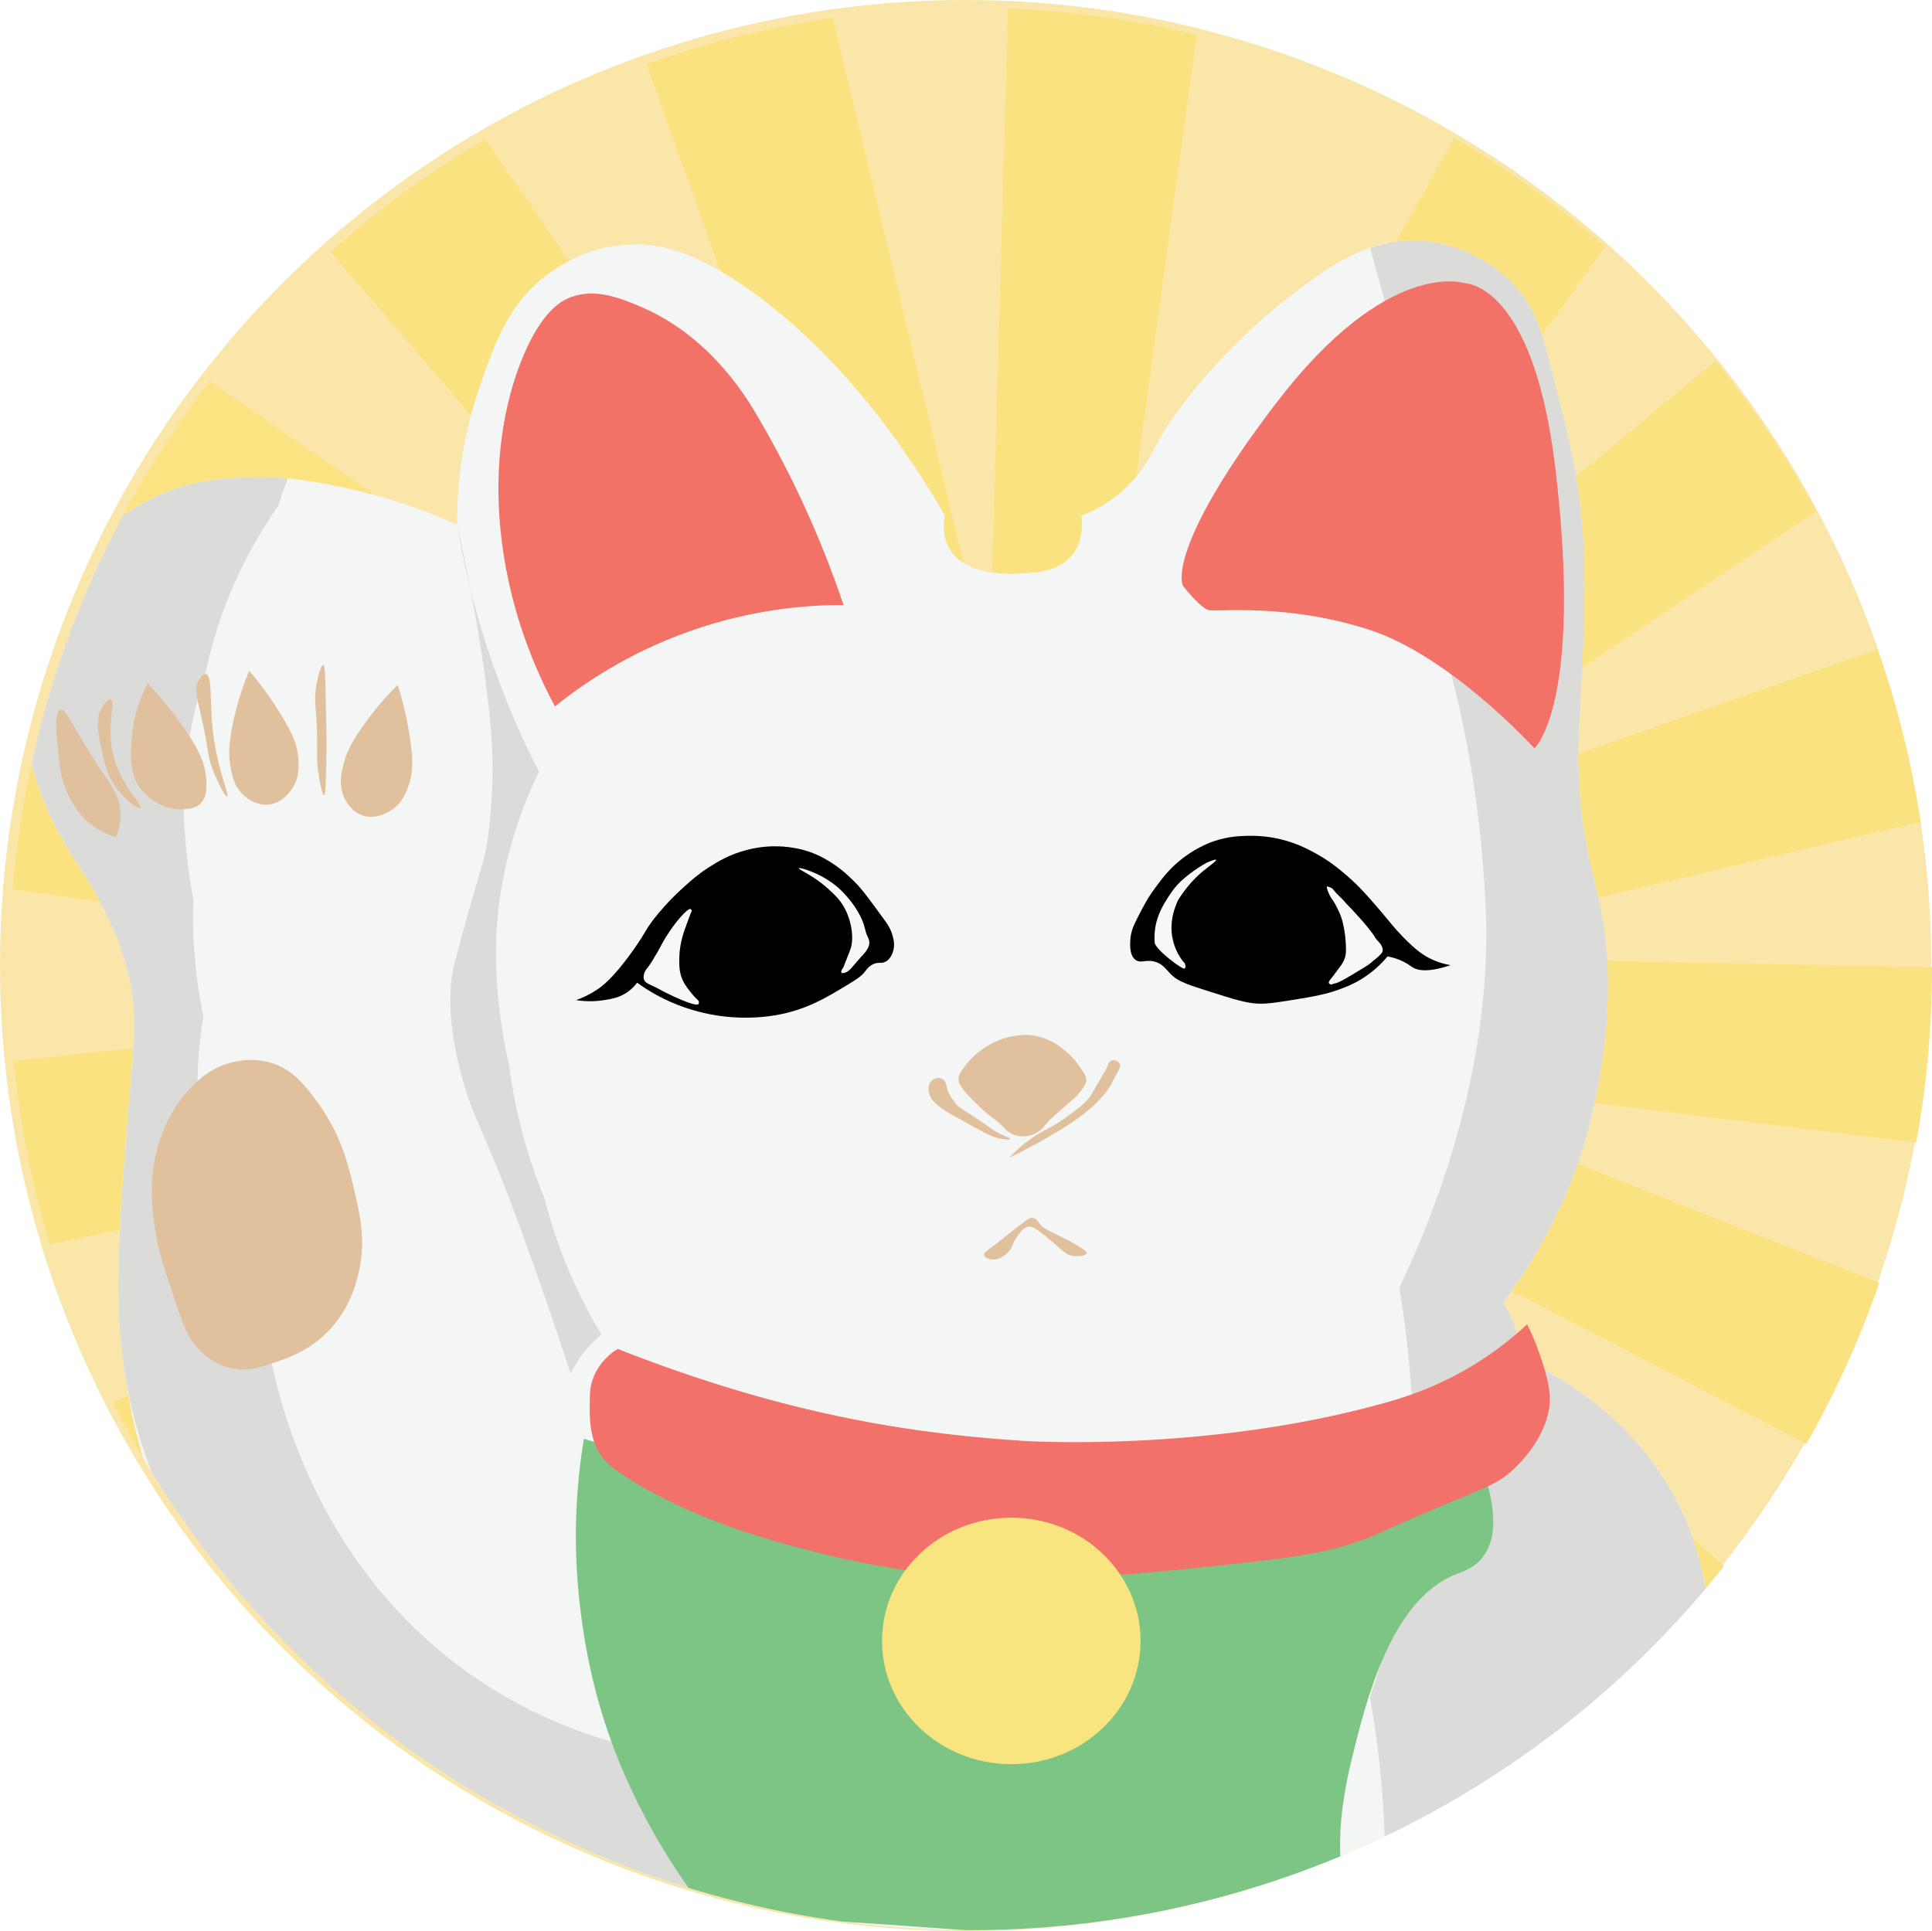 <?xml version="1.0" encoding="UTF-8"?>
<svg id="Layer_2" data-name="Layer 2" xmlns="http://www.w3.org/2000/svg" width="697" height="696.74" xmlns:xlink="http://www.w3.org/1999/xlink" viewBox="0 0 697 696.74">
  <defs>
    <clipPath id="clippath">
      <circle cx="350.19" cy="349.6" r="346.82" style="fill: none;"/>
    </clipPath>
    <filter id="drop-shadow-1" x="196.97" y="461.94" width="378" height="123" filterUnits="userSpaceOnUse">
      <feOffset dx="7" dy="7"/>
      <feGaussianBlur result="blur" stdDeviation="5"/>
      <feFlood flood-color="#231f20" flood-opacity=".16"/>
      <feComposite in2="blur" operator="in"/>
      <feComposite in="SourceGraphic"/>
    </filter>
  </defs>
  <g id="Layer_1-2" data-name="Layer 1">
    <circle cx="348.37" cy="348.37" r="348.37" style="fill: #fae6a9;"/>
    <g style="clip-path: url(#clippath);">
      <g>
        <polygon points="388.44 328.12 354.51 328.12 365.82 -73.5 443.58 -73.5 388.44 328.12" style="fill: #fae280;"/>
        <polygon points="376.4 323.43 344.68 335.19 209.15 -44.16 281.84 -71.12 376.4 323.43" style="fill: #fae280;"/>
        <polygon points="363.44 323.23 338.07 345.22 73.36 37.57 131.51 -12.83 363.44 323.23" style="fill: #fae280;"/>
        <polygon points="351.25 327.53 335.53 356.88 -23.84 161.04 12.19 93.77 351.25 327.53" style="fill: #fbe381;"/>
        <polygon points="341.43 335.77 337.41 368.66 -69.79 310.16 -60.58 234.78 341.43 335.77" style="fill: #fae280;"/>
        <polygon points="335.24 346.89 343.45 379.03 -58.49 465.48 -77.31 391.83 335.24 346.89" style="fill: #fae280;"/>
        <polygon points="333.5 359.42 352.86 386.62 8.57 606.77 -35.81 544.44 333.5 359.42" style="fill: #fae280;"/>
        <polygon points="336.43 371.75 364.43 390.46 122.66 715.6 58.5 672.72 336.43 371.75" style="fill: #fae280;"/>
        <polygon points="343.65 382.25 376.63 390.03 268.91 777.79 193.33 759.95 343.65 382.25" style="fill: #fae280;"/>
        <polygon points="354.23 389.56 387.89 385.41 428.25 785.24 351.11 794.75 354.23 389.56" style="fill: #fae280;"/>
        <polygon points="366.77 392.73 396.73 377.18 579.92 736.96 511.26 772.6 366.77 392.73" style="fill: #fae280;"/>
        <polygon points="379.65 391.35 402 366.43 704.13 639.25 652.91 696.37 379.65 391.35" style="fill: #fae280;"/>
        <polygon points="391.19 385.59 403.02 354.55 784.71 504.86 757.61 576.01 391.19 385.59" style="fill: #fae280;"/>
        <polygon points="399.88 376.21 399.64 343.09 811.14 351.3 811.69 427.2 399.88 376.21" style="fill: #fae280;"/>
        <polygon points="404.59 364.43 392.32 333.55 779.99 198.58 808.11 269.35 404.59 364.43" style="fill: #fae280;"/>
        <polygon points="404.71 351.78 382 327.16 695.3 66.61 747.34 123.02 404.71 351.78" style="fill: #fae280;"/>
        <polygon points="400.22 339.91 370.04 324.77 568.13 -27.4 637.3 7.29 400.22 339.91" style="fill: #fae280;"/>
      </g>
      <g>
        <path d="M164.89,189.26c-.06-21.87,4.42-38.94,8.2-49.85,5.52-15.93,10.62-30.54,25.24-41.01,4.3-3.08,14.02-9.08,27.13-10.1,12.71-.99,25.84,2.92,44.17,15.77,35.49,24.87,59.42,61.47,71.3,82.03-.56,2.87-.88,7.25,1.26,11.36,5.57,10.69,22.73,9.69,26.5,9.46,5.96-.35,13.64-.8,18.3-6.94,4.01-5.28,3.44-11.7,3.15-13.88,3.55-1.39,8.72-3.84,13.88-8.2,7.77-6.57,11.38-13.98,12.62-16.41,9.33-18.23,31.16-40.88,46.69-53,14.31-11.16,30.7-23.95,51.74-21.45,2.16.26,19.81,2.62,32.18,17.04,6.44,7.5,8.75,15.12,11.36,25.24,7.68,29.75,11.52,44.63,12.62,67.51.91,18.86-.16,39.03-1.26,59.94-.41,7.69-.59,9.33-.63,13.88-.22,25.36,4.99,43.56,6.94,51.74,8.24,34.59.69,68.05-1.89,79.5-3.49,15.47-11.49,40.64-32.18,68.14,1.42,2.08,3.13,5.03,4.42,8.83,1.54,4.56,1.88,8.58,1.89,11.36,5.68,2.41,13.28,6.18,21.45,11.99,7.02,4.99,26.34,19.09,37.86,45.43,2.17,4.96,18.58,44.05,1.26,80.13-1.44,3-2.82,5.37-3.79,6.94-26.4,10.01-62.55,28.28-92.32,63.41-13.21,15.58-13.09,20.25-21.32,29.85-46.06,53.74-168,45.7-250.4-.29-17.08-9.53-90.7-50.62-91.51-106.86-.01-.79,0-1.45,0-1.89-2.65-.41-6.64-1.14-11.36-2.52-4.55-1.34-19.42-6.1-41.64-25.24-9.16-7.88-17.42-15-25.87-26.5-18.81-25.61-23.2-52.09-25.87-69.41-3.02-19.55-2.42-34.98-1.89-48.58.53-13.67,2.25-34.75,4.42-61.2.96-11.75,1.55-18.35,0-27.76-2.36-14.38-8.15-25.9-11.36-32.18-4.38-8.57-6.83-11.18-10.73-17.67-4.21-7.01-14.91-24.81-16.41-46.69-1.79-26.09,10.28-46.33,15.77-54.26,4.38-6.32,14.32-20.31,32.81-28.39,13.77-6.02,26.39-6.19,35.33-6.31,11.45-.15,19.93,1.48,28.39,3.15,10.98,2.17,26.14,6.14,43.54,13.88Z" style="fill: #f4f6f6;"/>
        <path d="M607.83,547.65c-11.52-26.34-30.83-40.44-37.86-45.43-8.17-5.81-15.78-9.57-21.45-11.99-.01-2.78-.35-6.8-1.89-11.36-1.28-3.8-2.99-6.76-4.42-8.83,20.68-27.5,28.69-52.67,32.18-68.14,2.58-11.45,10.14-44.92,1.89-79.5-1.95-8.18-7.16-26.38-6.94-51.74.04-4.55.23-6.19.63-13.88,1.1-20.91,2.17-41.08,1.26-59.94-1.1-22.88-4.94-37.76-12.62-67.51-2.61-10.12-4.92-17.74-11.36-25.24-7.97-9.29-18.08-13.54-24.87-15.48.19,2.99.43,5.98.56,8.96,1.42,31.8-4.48,65.32-15.46,97.74,17.57,41.75,26.5,87.45,28.51,132.3,2.01,44.83-10.22,93.2-31.13,136.94,2.63,16.31,4.3,32.74,5.03,49.05,1.44,32.14-4.52,66.09-15.66,98.87.67,3.69,1.28,7.45,1.84,11.27,3.23,22.04,4.09,42.8,3.48,61.89,35.25-16.97,70.51-33.93,105.76-50.9.96-1.57,2.35-3.94,3.79-6.94,17.32-36.08.91-75.17-1.26-80.13Z" style="fill: #dbdbd9;"/>
        <path d="M536.23,246.66c12.56,47.33,26.35,94.16,41.06,140.68,2.68-15.94,4.9-40.13-1.02-64.95-1.95-8.18-7.16-26.38-6.94-51.74.04-4.55.23-6.19.63-13.88,1.1-20.91,2.17-41.08,1.26-59.94-1.1-22.88-4.94-37.76-12.62-67.51-2.61-10.12-4.92-17.74-11.36-25.24-12.37-14.42-30.02-16.78-32.18-17.04-7.48-.89-14.35.22-20.78,2.43,14.52,52.23,28.02,104.77,41.93,157.18Z" style="fill: #dbdbd9;"/>
        <path d="M196.36,432.23c-6.11-14.94-10.43-30.8-12.59-47.3-2.56-11.19-4.21-22.72-4.73-34.5-1.14-25.55,4.72-49.91,15.41-72.01-4.55-8.85-9.06-18.66-13.22-29.44-8.48-21.93-13.42-42.3-16.34-59.73,8.3,36.81,11.82,65.39,12.58,79.36.97,18.02-1.46,33.97-1.88,36.34-.3,1.68-.65,3.31-.65,3.31-.94,4.07-2.39,7.6-8.47,30.02-1.88,6.96-2.83,10.43-3,11.36-1.25,6.77-2.37,18.62,3.24,39.16,3.36,12.3,5.89,15.81,13.78,35.4,1.89,4.68,5.4,13.73,11.94,32.03,3.72,10.41,8.35,23.73,13.43,39.39,1.17-2.42,2.9-5.39,5.43-8.45,1.95-2.35,3.91-4.21,5.64-5.64-4.12-6.91-8.45-15.17-12.4-24.75-3.66-8.9-6.28-17.2-8.18-24.56Z" style="fill: #dbdbd9;"/>
        <path d="M271.85,635.65c7.3-.02,14.61-.04,21.91-.06-.22-.59-.42-1.19-.63-1.79-7.03,1.09-14.14,1.7-21.28,1.85Z" style="fill: #dbdbd9;"/>
        <path d="M96.73,484.87c-14.95-25.82-23.96-55.65-25.37-87.12-.47-10.49.33-20.76,2.03-30.81-1.94-9.64-3.21-19.51-3.66-29.56-.19-4.34-.13-8.63.06-12.9-1.77-9.1-2.89-18.42-3.32-27.89-.84-18.74,2.05-36.9,7.78-54.01,4.42-21.66,13.52-42,26.11-60.07,1.09-3.31,2.17-6.63,3.49-9.85-3.36-.31-6.92-.5-10.88-.45-8.95.12-21.56.29-35.33,6.31-18.49,8.09-28.43,22.07-32.81,28.39-5.49,7.93-17.56,28.18-15.77,54.26,1.5,21.88,12.19,39.68,16.4,46.69,3.9,6.49,6.35,9.1,10.73,17.67,3.21,6.28,9,17.8,11.36,32.18,1.55,9.42.96,16.02,0,27.76-2.16,26.46-3.89,47.53-4.42,61.2-.53,13.61-1.12,29.03,1.89,48.58,4.8,31.11,17.39,53.88,25.87,69.41,2.59,4.75,9.04,16.23,21.22,33.07,34.12,47.16,70.19,76.89,78.74,83.8,29.2,23.61,57.93,40.38,82.73,52.31,7.85-69.65,11.48-98.21,12.15-98.2,0,0,.19,0,.19-.01,0-.04-1.69-.22-4.07-.44-17.73-.85-53.64-5.12-89.34-29.14-61.29-41.24-73.63-108.2-75.77-121.22Z" style="fill: #dbdbd9;"/>
        <path d="M200.22,254.88c10.04-8.09,26.26-19.23,48.58-27.13,22.65-8.01,42.55-9.5,55.52-9.46-3.92-11.65-8.86-24.4-15.14-37.86-5.56-11.91-11.36-22.64-17.04-32.18-6.97-11.59-20.08-28.89-41.64-37.86-7.14-2.97-15.81-6.44-24.61-3.15-3.3,1.23-11.43,5.21-18.93,25.87-3.15,8.68-11.39,34.61-4.42,71.93,2.21,11.81,6.85,29.67,17.67,49.85Z" style="fill: #f27268;"/>
        <path d="M426.74,211.34s-6.94-12.62,33.44-65.62c40.38-53,68.14-43.54,68.14-43.54,0,0,24.82-.52,32.81,66.88,10.1,85.18-7.57,100.95-7.57,100.95,0,0-30.29-33.44-59.94-42.91-29.66-9.46-54.26-6.31-57.42-6.94-3.15-.63-9.46-8.83-9.46-8.83Z" style="fill: #f27268;"/>
        <path d="M207.79,360.88c1.84-.66,4.59-1.81,7.57-3.79,1.61-1.07,5.87-3.99,13.25-14.51,4.93-7.02,4-6.82,7.57-11.36,1.33-1.7,5.02-6.26,10.73-11.36,2.66-2.38,5.1-4.55,8.83-6.94,2.95-1.88,7.4-4.67,13.88-6.31,5.01-1.27,9.06-1.29,10.73-1.26,5.91.11,10.25,1.52,11.36,1.89,4.25,1.44,7.16,3.32,8.83,4.42,3.28,2.15,5.37,4.17,7.57,6.31,2.87,2.79,5.7,6.7,11.36,14.51.63.88,1.83,2.56,2.52,5.05.4,1.42,1.02,3.8,0,6.31-.29.72-.95,2.34-2.52,3.15-1.38.72-2.21.16-3.79.63-1.98.59-3.02,2.18-3.79,3.15-1.41,1.8-4.31,3.51-10.1,6.94-1.93,1.14-6.27,3.71-11.36,5.68-9.72,3.75-18.3,3.8-22.08,3.79-4.43-.02-17.59-.52-31.55-8.2-2.94-1.62-5.28-3.21-6.94-4.42-.64.86-1.66,2.05-3.15,3.15-2.95,2.19-5.91,2.69-8.83,3.15-2.32.37-5.82.66-10.1,0Z"/>
        <path d="M409.7,346.37c-2.35-1.7-2.02-5.92-1.89-7.57.18-2.3.8-4.21,2.52-7.57,2.26-4.41,3.61-7.05,6.31-10.73,2.64-3.59,5.56-7.57,10.73-11.36,5.13-3.77,9.74-5.35,10.73-5.68,5.08-1.69,9.23-1.82,11.99-1.89,5.47-.14,9.76.72,11.99,1.26,5.26,1.27,8.94,3.16,11.36,4.42,6.01,3.13,9.96,6.53,12.62,8.83,4.58,3.98,7.72,7.64,11.99,12.62,3.77,4.39,4.68,5.86,8.2,9.46,4.6,4.7,7.17,6.41,9.46,7.57,2.96,1.5,5.68,2.18,7.57,2.52-8.17,2.73-11.95,1.95-13.88.63-.56-.38-2.04-1.54-4.42-2.52-1.79-.74-3.37-1.09-4.42-1.26-1.86,2.24-4.93,5.44-9.46,8.2-3.21,1.96-5.93,2.96-8.2,3.79-2.59.94-5.93,1.94-13.25,3.15-8.26,1.37-12.4,2.05-15.77,1.89-4.43-.21-8.84-1.61-17.67-4.42-7.24-2.3-10.91-3.49-13.25-5.68-2.29-2.14-3.31-4.21-6.31-5.05-3.28-.91-5.04.75-6.94-.63Z"/>
        <path d="M238.81,340.54s3.85-7.13,8.51-11.51c.59-.55,1.44-1.27,1.9-1,.07.04.26.18.34.62-.37.9-.89,2.2-1.47,3.78-1.03,2.81-1.7,4.61-2.21,6.86-.27,1.2-.74,3.3-.8,6.07-.06,2.73-.12,5.63,1.4,8.69.77,1.54,1.77,2.8,2.69,3.95,1.08,1.35,2.09,2.39,2.85,3.11.12.36.22.86-.03,1.16-.16.2-.79.69-5.98-1.43-2.23-.92-3.93-1.75-5.59-2.57-2.94-1.45-1.91-1.08-3.78-1.98-2.58-1.24-3.95-1.66-4.35-2.96-.17-.54-.1-1-.03-1.47.21-1.42,1-2.25,1.85-3.36.63-.82,1.37-2.07,2.85-4.57.81-1.36,1.14-2.05,1.86-3.38Z" style="fill: #f6f7f8;"/>
        <path d="M288.21,313.27c.15-.32,2.7.5,4.48,1.2,5.19,2.03,8.61,4.87,9.62,5.74.5.43,5.61,4.9,8.49,11.24,1.5,3.3,1.12,4.29,2.27,6.64.19.39.68,1.33.54,2.51-.05.39-.16.84-.54,1.55-.69,1.32-1.47,2.08-2.33,2.99-.24.25-1.07,1.22-2.75,3.17-1.27,1.48-2.01,2.36-3.29,2.69-.27.07-.91.23-1.14-.06-.33-.42.42-1.51.72-1.97t2.39-6.1c1.58-4.02.58-10.21-1.73-14.76-1.7-3.35-3.85-5.31-6.16-7.41-5.43-4.95-10.8-6.94-10.58-7.41Z" style="fill: #f6f7f8;"/>
        <path d="M416.57,340.12c-.56-7.57,2.35-12.91,6.38-18.65,4.03-5.74,12.39-10.2,12.39-10.2,1.51-.65,3.22-1.33,3.39-1.04.22.39-2.41,2.22-4.26,3.71-2.63,2.11-6.06,5.44-9.4,10.72-6.62,13.91,2.35,22.91,2.35,22.91,0,0,.68,1.59-.16,1.91s-10.48-6.93-10.68-9.36Z" style="fill: #f6f7f8;"/>
        <path d="M478.78,320.68c.64,2.26,1.73,3.71,1.73,3.71.97,1.28,1.46,2.31,2.45,4.36,1.24,2.58,1.65,4.82,2.03,6.93.08.43.43,2.43.54,5.08.09,2.27.12,3.44-.36,4.9-.46,1.41-1.17,2.37-1.79,3.23-2.15,2.95-3.41,4.48-3.41,4.48-.21.25-.74.91-.54,1.37.13.29.5.41.54.42.37.11.71-.04.9-.12,1.02-.43.53,0,1.91-.6,1.58-.69,3.26-1.7,3.41-1.79,1.39-.84,2.79-1.67,4.18-2.51,2.62-1.58,2.89-1.74,3.53-2.21,1.37-1.01,1.12-1.04,2.63-2.15,0,0,.57-.42,1.55-1.43.3-.31.6-.64.72-1.14.06-.27.07-.55,0-.9-.29-1.44-1.49-2.57-1.49-2.57-1.83-1.72-.35-1.51-8.19-10.1-2.79-3.06-2.5-2.56-4.06-4.36-1.26-1.45-2.78-2.66-3.95-4.18-.1-.14-.34-.47-.78-.72-.17-.1-.15-.06-.9-.36-.45-.18-.57-.24-.66-.18-.19.13-.05.65,0,.84Z" style="fill: #f6f7f8;"/>
        <path d="M81.99,383.8c1.96-.61,8.16-2.47,15.3-.48,8.2,2.29,12.75,8.29,17.22,14.35,8.36,11.34,11.08,22.39,12.91,30.13,2.55,10.78,4.72,19.97,1.91,31.56-1.03,4.27-3.3,13.13-11,21.04-6.93,7.11-14.52,9.63-20.08,11.48-4.93,1.64-9.07,2.95-14.35,1.91-5.77-1.14-9.54-4.43-11-5.74-4.29-3.85-6.26-8.21-9.56-18.17-4.2-12.68-6.3-19.02-7.17-24.87-1.29-8.66-2.99-20.13,1.43-33.47,3.34-10.07,8.42-15.93,9.56-17.22,2.91-3.27,7.26-8.15,14.82-10.52Z" style="fill: #e1c09e;"/>
        <path d="M21.73,256.12c-2.2.76-1.42,8.47-.72,15.3.6,5.85,1.17,10.95,4.3,16.74,1.22,2.25,3.39,6.17,7.89,9.56,3.28,2.48,6.5,3.69,8.61,4.3.78-1.82,1.73-4.66,1.67-8.13-.1-5.99-3.11-10.26-5.26-13.39-11.92-17.41-14.22-25.17-16.5-24.39Z" style="fill: #e1c09e;"/>
        <path d="M39.9,252.29c1.71.53-.77,7.92.24,16.26,1.66,13.64,11.72,21.94,10.52,22.95-.77.65-5.1-2.66-8.13-6.46-3.83-4.81-4.81-9.41-6.22-16.02-1.83-8.61-.67-11.72.24-13.39.75-1.39,2.35-3.66,3.35-3.35Z" style="fill: #e1c09e;"/>
        <path d="M74.33,243.21c2.08.43,1.53,8.32,2.07,16.26,1.13,16.66,6.63,27.52,5.58,27.9-.74.26-3.39-5.07-4.94-8.93-2.48-6.18-1.57-7.17-4.14-18.65-1.74-7.76-3.15-11.74-.8-14.98.29-.4,1.3-1.79,2.23-1.59Z" style="fill: #e1c09e;"/>
        <path d="M53.29,246.56c6.3,6.6,10.81,12.67,13.87,17.22,4.71,6.99,6.72,11.47,7.17,16.74.22,2.57.57,7.4-2.39,9.8-1.76,1.43-4.17,1.57-5.98,1.67-.69.04-3.29.15-6.46-.96-.48-.17-5.26-1.9-8.61-6.22-4.29-5.54-3.8-12.2-3.35-18.41.32-4.4,1.45-11.63,5.74-19.85Z" style="fill: #e1c09e;"/>
        <path d="M89.88,242.01c6.21,7.28,10.41,13.84,13.15,18.65,2.53,4.44,4.11,7.92,4.54,12.43.26,2.77.6,6.95-1.91,11-.65,1.05-3.54,5.71-8.85,6.22-4.48.43-7.76-2.38-8.61-3.11-3.96-3.39-4.72-8.2-5.26-11.96-.35-2.44-.62-6.34,1.2-14.82,1-4.69,2.7-11.06,5.74-18.41Z" style="fill: #e1c09e;"/>
        <path d="M143.49,247.11c2.88,9.13,4.18,16.8,4.83,22.3.59,5.07.7,8.9-.67,13.22-.84,2.65-2.16,6.63-6.06,9.38-1.01.71-5.49,3.87-10.57,2.27-4.29-1.35-6.21-5.22-6.71-6.22-2.32-4.67-1.15-9.39-.18-13.06.63-2.38,1.9-6.08,6.89-13.18,2.75-3.92,6.81-9.13,12.47-14.71Z" style="fill: #e1c09e;"/>
        <path d="M114.19,246.87c.57-3.08,1.69-7.09,2.39-7.01.6.07.7,3.09.8,6.85.52,19.05.42,24.42.32,29.01-.19,8.61-.34,11.12-.8,11.16-.65.05-1.61-5-2.07-8.29-.83-5.92-.23-7.47-.48-14.98-.28-8.73-1.23-10.93-.16-16.74Z" style="fill: #e1c09e;"/>
        <path d="M347.87,384.92c1.53-1.95,7.82-9.99,19.29-11.32,1.09-.13,2.32-.26,3.99-.16,7.93.49,13.24,5.65,15.46,7.81,1.42,1.38,2.28,2.68,3.99,5.26.81,1.23,1.34,2.15,1.28,3.35-.02.4-.13,1.17-1.28,2.87-1.38,2.05-2.83,3.31-2.87,3.35-5.93,5.16-8.89,7.74-9.88,8.93-1.1,1.31-2.1,2.74-4.14,3.83-1.59.85-2.98,1.05-3.51,1.12-2.22.26-3.91-.33-4.3-.48-1.94-.72-3.11-1.97-3.67-2.55-3.97-4.14-4.28-2.92-11-9.72-4.84-4.9-5.48-6.41-5.42-7.97.05-1.13.47-2.26,2.07-4.3Z" style="fill: #e1c09e;"/>
        <path d="M370.82,442.62c-1.52.33-2.51,1.69-3.83,3.51-2.03,2.81-1.48,3.73-3.19,5.58-.58.63-3.03,3.11-6.06,2.71-.26-.03-2.43-.32-2.71-1.43-.31-1.21,1.93-2.17,6.06-5.58,2.86-2.36,5.86-4.55,8.77-6.85.58-.46,1.66-1.32,2.87-1.12,1.28.21,1.84,1.45,2.71,2.55.88,1.12,3.09,2.18,7.49,4.3,1.33.64,3.97,1.88,7.17,3.98,1.24.81,2.02,1.4,1.91,1.91-.18.84-2.75,1.32-4.94.96-3.05-.5-4.05-2.42-9.72-7.01-4.11-3.33-5.35-3.76-6.54-3.51Z" style="fill: #e1c09e;"/>
        <path d="M338.07,388.98c.39-.04,1.34-.09,2.15.48,1.13.78,1.14,2.13,1.59,3.67.47,1.61,1.24,2.67,2.79,4.78,1.48,2.02,2.23,1.91,8.61,6.22,4.58,3.1,4.81,3.57,7.25,4.78,2.17,1.08,4.08,1.73,3.99,2.07-.09.33-2.07.14-3.59-.16-2.64-.52-4.5-1.48-6.93-2.79-3.04-1.63-4.31-2.38-6.77-3.75-4.34-2.4-5.71-3.04-7.97-4.78-2.42-1.86-3.27-3-3.75-4.3-.23-.63-1.08-2.95.16-4.7.17-.24,1-1.34,2.47-1.51Z" style="fill: #e1c09e;"/>
        <path d="M399.36,385.16c.12-.45.55-2.13,1.75-2.55.74-.26,1.51.04,1.59.08.57.23,1.06.69,1.28,1.2.41.97-.25,1.98-1.28,3.83-1.66,2.99-1.47,3.09-2.23,4.3-3.58,5.72-10.6,10.76-10.6,10.76-10.18,7.32-22.67,13.46-25.82,14.98,1.17-1.25,3.05-3.14,5.58-5.18,5.91-4.76,8.45-4.72,14.9-9.4,5.05-3.67,7.58-5.5,9.48-8.77,3.52-6.03,5.29-9.05,5.34-9.25Z" style="fill: #e1c09e;"/>
        <path d="M208.92,576.52c.71,6.78,2.26,19.63,6.17,34.41,4.53,17.14,14.81,46.8,39.95,79.18,17.8,1.12,51.08,3.27,93.27,6.3,85.81,6.17,117.55,9.48,131.55-9.53,8.48-11.51-1.36-15.17,8.09-53.38,4.91-19.86,13.8-55.79,36.81-65.29,2.99-1.23,6.77-2.26,9.88-6.04,7.37-8.97,3.4-24.48-1.39-36.66-41.01,10.74-99.15,21.28-169,19.04-62.96-2.02-115.38-13.77-153.6-25.42-2.37,14.28-4.17,34.08-1.73,57.39Z" style="fill: #7dc585;"/>
        <path d="M215.86,479.71c63.61,25.09,111,30.89,146.83,33.2,0,0,64.92,4.19,128.64-13.39,7.08-1.95,21.23-5.98,36.82-16.26,7.17-4.73,12.49-9.36,15.78-12.43,1.38,2.73,3.16,6.63,4.78,11.48,1.34,4.03,3.07,9.19,3.35,13.87.85,14.09-11.31,25.34-13.39,27.26-5.03,4.65-8.75,5.91-24.39,12.43-25.61,10.68-22.95,10.34-30.13,12.91-14.21,5.09-28.32,6.65-55.95,9.56-18.42,1.94-35.29,3.68-58.34,3.83-15.85.1-29.71.14-48.3-2.39-16.64-2.26-29.71-5.58-37.78-7.65-15.82-4.06-26.43-7.9-29.65-9.09-6.02-2.22-16.25-6.22-28.21-12.91-13.01-7.28-15.46-10.69-16.74-12.91-3.73-6.5-3.55-13.43-3.35-21.04.2-7.66,5.15-13.59,10.02-16.47Z" style="fill: #f2716b; filter: url(#drop-shadow-1);"/>
        <ellipse cx="364.84" cy="592.06" rx="46.63" ry="44.47" style="fill: #f9e580;"/>
      </g>
    </g>
  </g>
</svg>